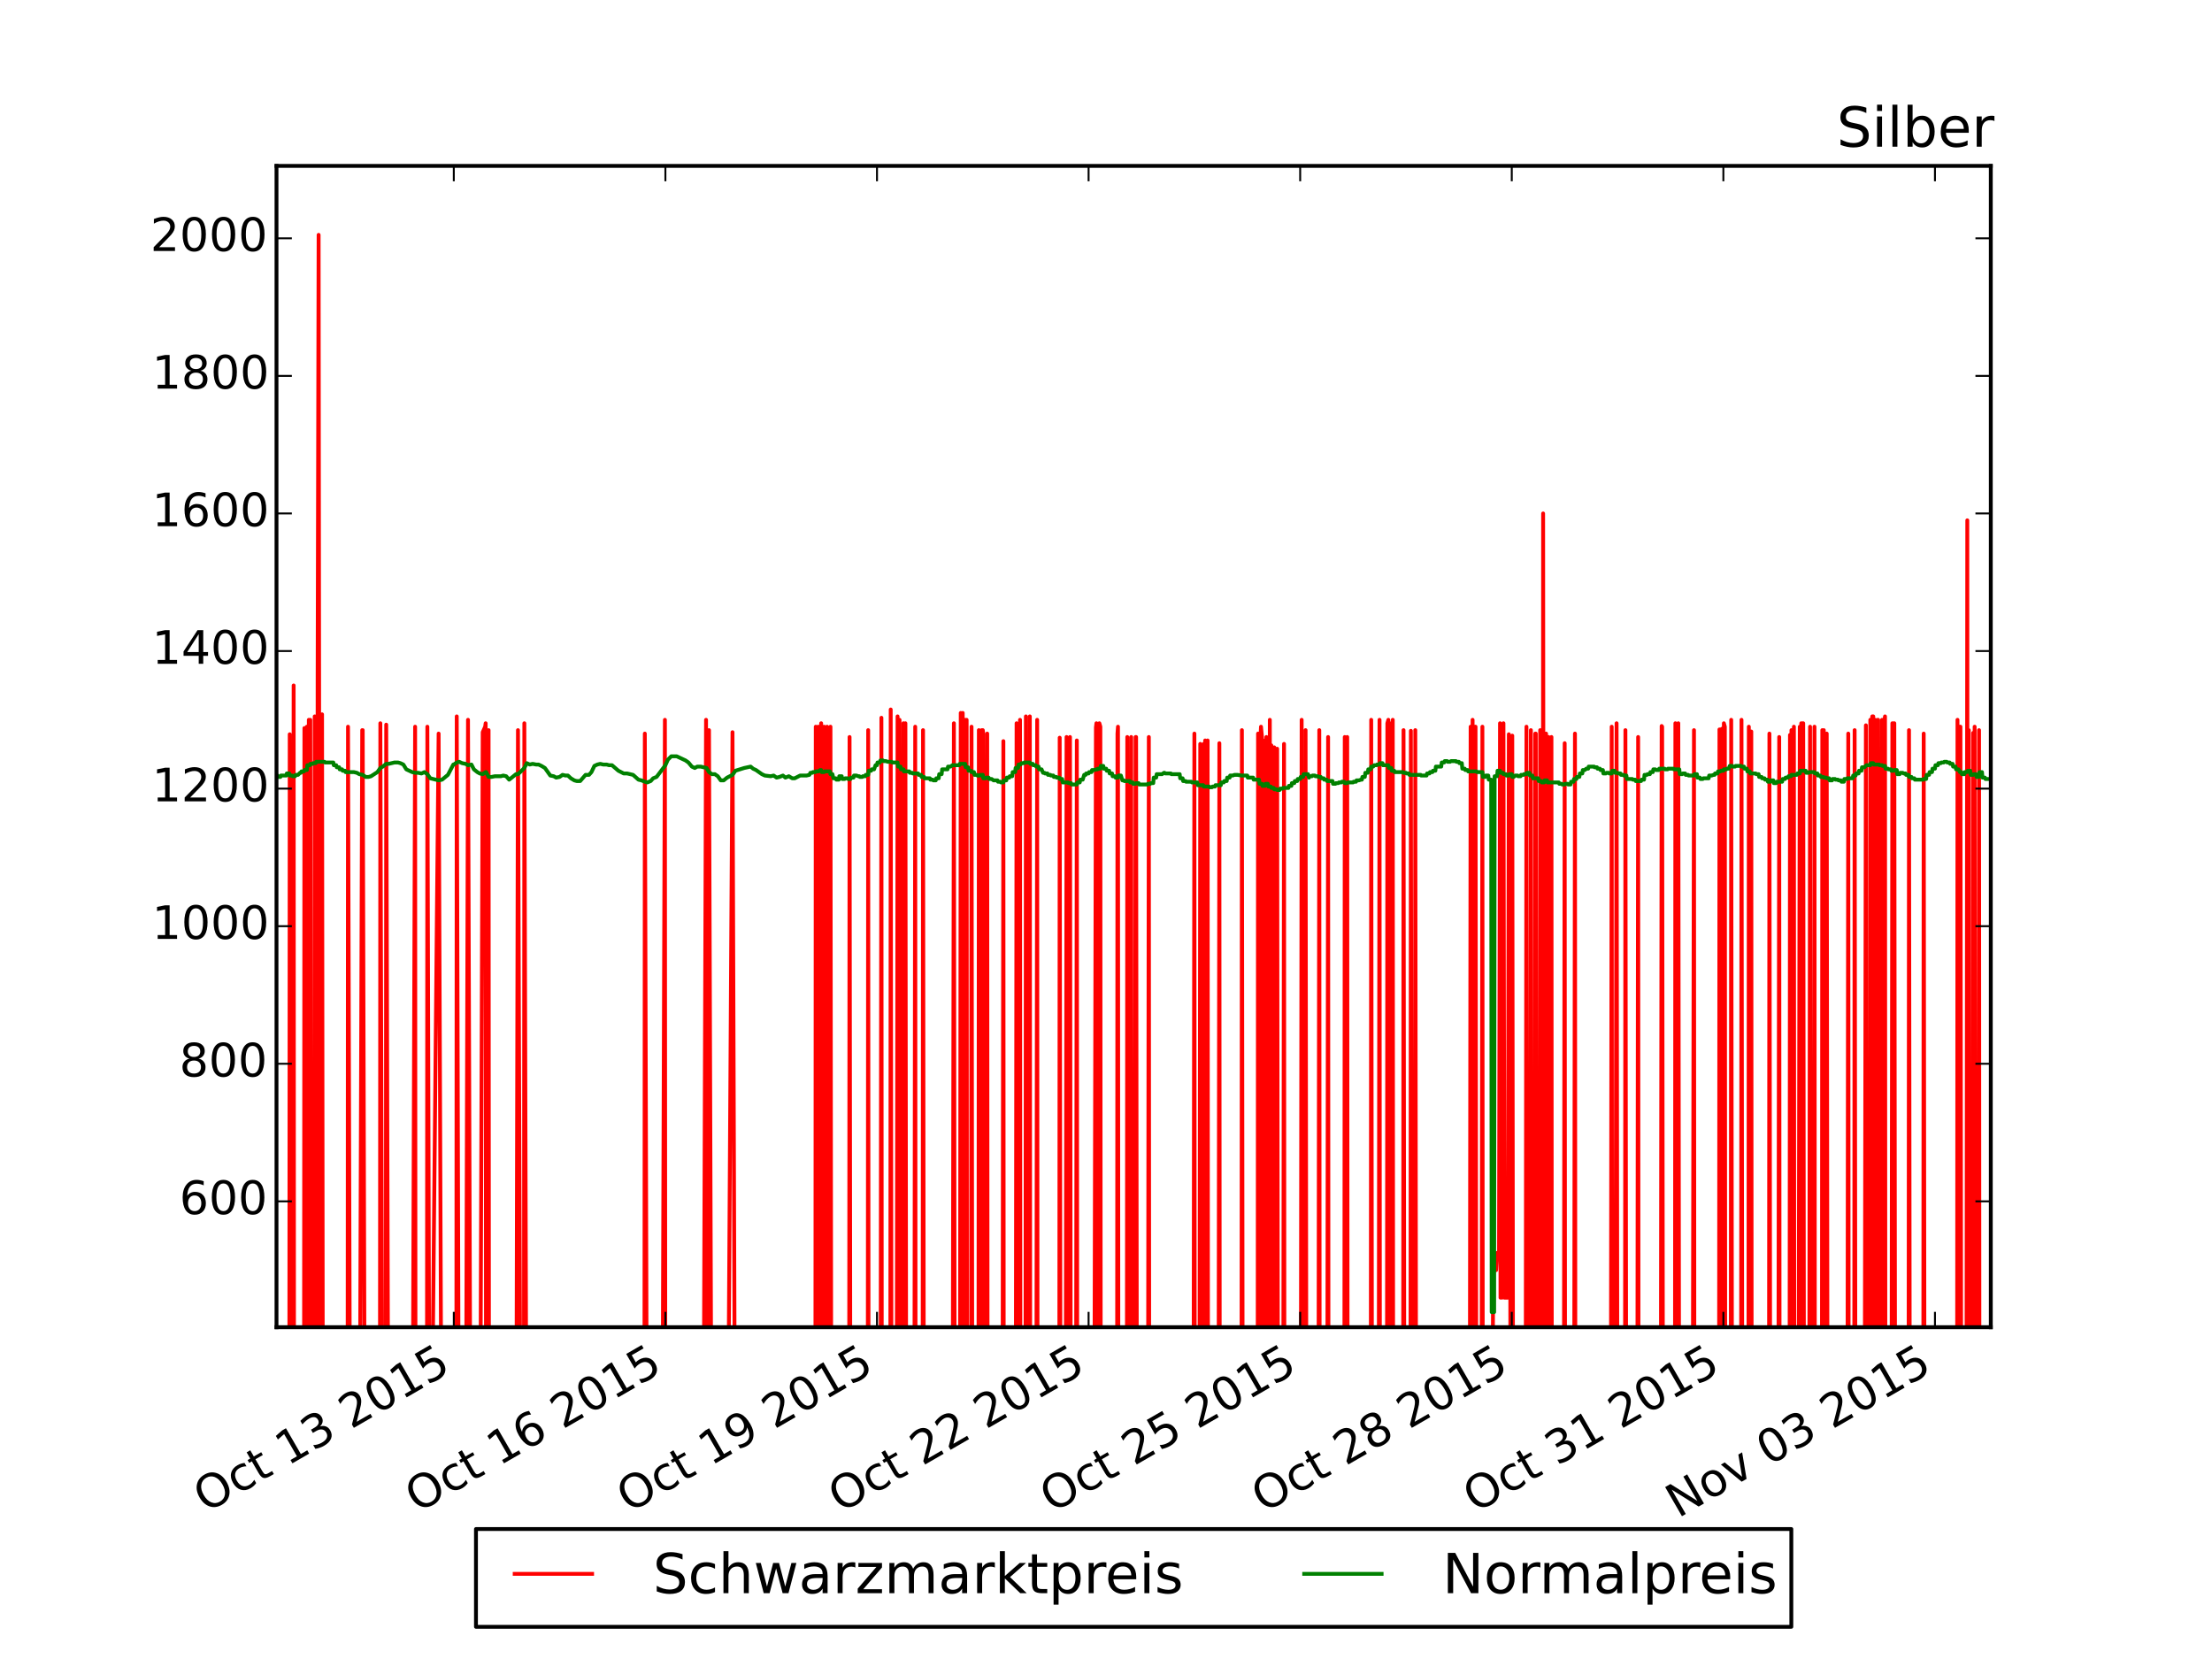 <?xml version="1.0" encoding="utf-8" standalone="no"?>
<!DOCTYPE svg PUBLIC "-//W3C//DTD SVG 1.1//EN"
  "http://www.w3.org/Graphics/SVG/1.1/DTD/svg11.dtd">
<!-- Created with matplotlib (http://matplotlib.org/) -->
<svg height="432pt" version="1.1" viewBox="0 0 576 432" width="576pt" xmlns="http://www.w3.org/2000/svg" xmlns:xlink="http://www.w3.org/1999/xlink">
 <defs>
  <style type="text/css">
*{stroke-linecap:butt;stroke-linejoin:round;}
  </style>
 </defs>
 <g id="figure_1">
  <g id="patch_1">
   <path d="
M0 432
L576 432
L576 0
L0 0
z
" style="fill:#ffffff;"/>
  </g>
  <g id="axes_1">
   <g id="patch_2">
    <path d="
M72 345.6
L518.4 345.6
L518.4 43.2
L72 43.2
z
" style="fill:#ffffff;"/>
   </g>
   <g id="line2d_1">
    <path clip-path="url(#pcb2bf987bf)" d="
M72 420.304
L75.316 420.304
L75.444 191.203
L75.699 420.304
L76.209 420.304
L76.464 178.485
L76.591 420.304
L79.143 420.304
L79.27 189.59
L79.525 420.304
L79.653 189.949
L79.908 189.232
L80.035 420.304
L80.29 420.304
L80.418 187.441
L80.673 420.304
L80.8 187.441
L81.055 420.304
L81.821 420.304
L81.948 186.545
L82.204 420.304
L82.586 420.304
L82.714 176.693
L82.969 61.157
L83.351 420.304
L83.479 187.441
L83.734 420.304
L83.862 186.008
L84.117 420.304
L90.494 420.304
L90.621 189.232
L91.259 420.304
L93.555 420.304
L94.32 190.128
L94.448 190.128
L95.085 420.304
L98.912 420.304
L99.039 188.337
L99.677 420.304
L100.442 420.304
L100.57 188.695
L101.207 420.304
L107.33 420.304
L108.095 189.232
L108.222 420.304
L111.156 420.304
L111.283 189.232
L111.921 420.304
L112.048 420.304
L114.217 191.023
L115.109 420.304
L118.808 420.304
L118.936 186.545
L119.573 420.304
L121.232 420.304
L121.869 187.441
L122.635 420.304
L124.93 420.304
L125.696 190.665
L126.333 189.232
L126.461 188.337
L126.461 188.337
L126.589 420.304
L127.226 190.128
L127.354 420.304
L127.354 420.304
L134.369 420.304
L134.879 190.128
L135.644 420.304
L136.409 420.304
L136.537 188.337
L137.174 420.304
L167.785 420.304
L167.912 191.023
L168.55 420.304
L172.376 420.304
L173.141 187.441
L173.269 420.304
L183.09 420.304
L183.855 187.441
L183.983 420.304
L184.62 190.128
L185.386 420.304
L189.339 420.304
L190.742 190.665
L191.508 420.304
L191.508 420.304
L212.297 420.304
L212.425 189.232
L212.68 420.304
L212.807 420.304
L213.062 189.232
L213.445 420.304
L213.573 420.304
L213.828 188.337
L213.828 188.337
L213.955 420.304
L214.338 420.304
L214.593 189.232
L214.72 420.304
L215.103 420.304
L215.358 189.232
L215.358 189.232
L215.486 420.304
L216.123 420.304
L216.123 420.304
L216.251 189.232
L216.506 420.304
L221.098 420.304
L221.225 191.919
L221.48 420.304
L225.944 420.304
L225.944 420.304
L226.072 190.128
L226.072 190.128
L226.199 420.304
L226.199 420.304
L229.26 420.304
L229.515 186.904
L229.643 420.304
L231.811 420.304
L231.939 184.754
L232.194 420.304
L233.469 420.304
L233.724 186.545
L233.852 420.304
L234.107 420.304
L234.235 187.441
L234.49 420.304
L234.49 420.304
L235 420.304
L235.255 188.337
L235.255 188.337
L235.383 420.304
L235.637 420.304
L235.765 188.337
L236.02 420.304
L236.02 420.304
L238.061 420.304
L238.316 189.232
L238.443 420.304
L240.229 420.304
L240.357 190.128
L240.612 420.304
L240.612 420.304
L248.009 420.304
L248.392 188.337
L248.647 420.304
L249.922 420.304
L250.177 185.65
L250.305 420.304
L250.56 186.545
L250.688 185.65
L250.943 420.304
L251.07 420.304
L251.325 187.441
L251.453 420.304
L251.708 187.441
L251.835 420.304
L252.856 420.304
L252.983 189.232
L253.238 420.304
L254.769 420.304
L254.896 190.128
L254.896 190.128
L255.152 420.304
L255.534 420.304
L255.662 190.128
L255.662 190.128
L255.917 190.128
L255.917 190.128
L256.044 191.023
L256.427 420.304
L256.81 420.304
L256.81 420.304
L257.065 191.023
L257.192 420.304
L261.019 420.304
L261.274 192.994
L261.401 420.304
L264.462 420.304
L264.717 188.337
L264.845 420.304
L265.483 420.304
L265.61 187.441
L265.738 420.304
L267.013 420.304
L267.141 186.545
L267.396 420.304
L267.906 420.304
L268.161 186.545
L268.288 420.304
L269.819 420.304
L270.074 187.441
L270.202 420.304
L275.813 420.304
L275.941 192.098
L276.196 420.304
L277.472 420.304
L277.727 191.919
L277.854 420.304
L278.492 420.304
L278.619 191.919
L278.875 420.304
L280.15 420.304
L280.405 192.815
L280.533 420.304
L284.869 420.304
L285.379 189.411
L285.507 188.337
L285.762 420.304
L286.144 420.304
L286.272 188.337
L286.527 189.232
L286.655 420.304
L290.864 420.304
L290.991 191.023
L291.119 189.232
L291.246 420.304
L293.414 420.304
L293.414 420.304
L293.542 191.919
L293.797 420.304
L293.797 420.304
L294.307 420.304
L294.562 191.919
L294.69 420.304
L295.455 420.304
L295.71 191.919
L295.838 191.919
L296.093 420.304
L298.899 420.304
L299.154 191.919
L299.281 420.304
L310.76 420.304
L311.015 191.023
L311.143 420.304
L312.291 420.304
L312.546 193.71
L312.673 420.304
L313.311 420.304
L313.439 193.71
L313.694 420.304
L313.821 192.815
L314.076 420.304
L314.204 420.304
L314.459 192.815
L314.587 420.304
L317.265 420.304
L317.52 193.531
L317.648 420.304
L323.259 420.304
L323.387 190.128
L323.642 420.304
L327.468 420.304
L327.596 191.023
L327.851 420.304
L327.979 420.304
L328.234 191.919
L328.361 189.232
L328.616 191.919
L328.744 420.304
L329.126 420.304
L329.381 192.815
L329.509 420.304
L329.764 191.919
L329.892 420.304
L330.147 192.815
L330.274 420.304
L330.529 420.304
L330.657 187.441
L330.912 420.304
L331.04 194.069
L331.295 420.304
L331.677 420.304
L331.805 194.606
L332.06 420.304
L332.443 420.304
L332.57 194.964
L332.825 420.304
L334.101 420.304
L334.356 193.71
L334.483 420.304
L338.692 420.304
L338.947 187.441
L339.075 420.304
L339.84 420.304
L339.968 190.128
L340.223 420.304
L343.284 420.304
L343.539 190.128
L343.666 420.304
L345.579 420.304
L345.835 191.919
L345.962 420.304
L350.043 420.304
L350.171 191.919
L350.426 420.304
L350.554 420.304
L350.809 191.919
L350.936 420.304
L356.931 420.304
L357.058 187.441
L357.313 420.304
L358.971 420.304
L359.227 187.441
L359.354 420.304
L361.14 420.304
L361.267 188.337
L361.522 187.441
L361.65 420.304
L361.905 188.337
L362.032 420.304
L362.415 420.304
L362.67 187.441
L362.798 420.304
L365.349 420.304
L365.476 190.128
L365.731 420.304
L367.262 420.304
L367.389 190.307
L367.644 420.304
L368.41 420.304
L368.537 190.128
L368.792 420.304
L382.694 420.304
L382.949 189.232
L383.077 420.304
L383.332 420.304
L383.46 187.441
L383.715 420.304
L384.097 189.232
L384.225 189.232
L384.48 420.304
L385.755 420.304
L386.011 189.232
L386.138 420.304
L388.434 420.304
L388.816 330.742
L389.199 330.742
L389.454 328.055
L389.582 330.742
L389.837 326.263
L390.347 326.263
L390.602 188.337
L390.73 337.907
L390.985 190.128
L391.112 337.907
L391.367 189.232
L391.495 188.337
L391.75 337.907
L392.643 337.907
L392.898 191.203
L393.025 337.907
L393.28 337.907
L393.408 420.304
L393.663 420.304
L393.791 191.561
L394.046 420.304
L397.234 420.304
L397.489 189.232
L397.617 420.304
L398.382 420.304
L398.637 190.128
L398.765 420.304
L399.53 420.304
L399.785 191.023
L399.913 191.023
L400.168 420.304
L400.933 420.304
L401.061 190.128
L401.316 420.304
L401.698 420.304
L401.826 133.703
L402.081 420.304
L402.464 420.304
L402.591 191.023
L402.846 420.304
L402.974 420.304
L403.229 191.919
L403.356 420.304
L403.739 420.304
L403.994 191.919
L404.122 420.304
L407.183 420.304
L407.438 193.531
L407.565 420.304
L409.861 420.304
L410.116 191.023
L410.244 420.304
L419.427 420.304
L419.682 189.232
L419.809 420.304
L420.575 420.304
L420.957 188.337
L421.212 420.304
L423.125 420.304
L423.253 190.128
L423.508 420.304
L426.314 420.304
L426.569 191.919
L426.697 420.304
L432.436 420.304
L432.691 189.053
L432.691 189.053
L432.819 189.232
L433.074 420.304
L436.135 420.304
L436.262 188.337
L436.517 420.304
L436.645 189.411
L436.9 189.411
L437.028 188.337
L437.283 420.304
L440.726 420.304
L441.109 190.128
L441.237 420.304
L447.614 420.304
L447.741 189.949
L447.996 420.304
L448.124 420.304
L448.379 189.77
L448.507 420.304
L448.762 420.304
L448.889 188.337
L449.144 189.232
L449.272 420.304
L450.675 420.304
L450.802 187.441
L451.057 420.304
L453.353 420.304
L453.481 187.441
L453.736 420.304
L455.266 420.304
L455.394 189.232
L455.649 420.304
L455.776 420.304
L456.032 190.486
L456.159 420.304
L460.623 420.304
L460.751 191.023
L461.006 420.304
L463.046 420.304
L463.301 191.919
L463.429 420.304
L465.98 420.304
L466.107 191.382
L466.363 420.304
L466.49 190.128
L466.745 420.304
L466.873 420.304
L467.128 189.232
L467.128 189.232
L467.256 420.304
L468.276 420.304
L468.658 189.232
L468.786 420.304
L469.041 188.337
L469.168 420.304
L469.424 188.337
L469.551 188.337
L469.806 420.304
L471.082 420.304
L471.337 189.232
L471.464 420.304
L472.229 420.304
L472.485 189.232
L472.612 420.304
L474.398 420.304
L474.525 190.128
L474.78 420.304
L474.908 190.128
L475.163 420.304
L475.546 420.304
L475.673 191.023
L475.928 420.304
L481.03 420.304
L481.285 191.023
L481.413 420.304
L482.816 420.304
L482.943 190.128
L483.198 420.304
L485.494 420.304
L485.877 188.874
L486.004 420.304
L486.769 420.304
L487.024 187.441
L487.152 420.304
L487.407 188.337
L487.535 186.545
L487.79 186.545
L487.917 420.304
L488.172 420.304
L488.3 187.441
L488.555 420.304
L488.683 420.304
L488.938 187.441
L489.065 187.441
L489.32 420.304
L489.83 420.304
L490.085 187.441
L490.213 420.304
L490.468 420.304
L490.596 188.516
L490.851 186.545
L490.978 420.304
L492.509 420.304
L492.764 188.337
L492.891 189.411
L493.147 188.337
L493.274 188.337
L493.529 420.304
L496.973 420.304
L497.1 190.128
L497.355 420.304
L500.799 420.304
L500.927 191.023
L501.182 420.304
L509.6 420.304
L509.727 187.441
L509.982 420.304
L510.365 189.232
L510.492 189.232
L510.747 420.304
L512.023 420.304
L512.278 135.495
L512.405 420.304
L512.661 190.128
L512.788 420.304
L513.553 420.304
L513.808 190.844
L513.936 420.304
L514.191 189.232
L514.319 420.304
L515.084 420.304
L515.339 190.128
L515.467 420.304
L518.4 420.304
L518.4 420.304" style="fill:none;stroke:#ff0000;stroke-linecap:square;"/>
   </g>
   <g id="line2d_2">
    <path clip-path="url(#pcb2bf987bf)" d="
M72 201.95
L72.255 201.95
L72.383 202.308
L73.02 202.308
L73.148 201.95
L74.551 201.95
L74.678 201.413
L75.316 201.413
L75.444 201.95
L76.081 201.95
L76.209 202.129
L76.847 202.129
L76.974 201.771
L77.612 201.771
L78.122 201.234
L78.377 201.234
L78.377 201.234
L78.505 200.875
L79.143 200.875
L79.27 200.517
L79.908 200.517
L80.035 199.263
L80.673 199.263
L80.8 198.905
L81.438 198.905
L81.566 198.726
L82.204 198.726
L82.331 198.368
L84.499 198.368
L84.627 198.547
L86.795 198.547
L86.922 199.263
L87.56 199.263
L87.688 199.801
L88.326 199.801
L88.453 200.338
L89.091 200.338
L89.091 200.338
L89.218 200.696
L89.856 200.696
L89.984 201.055
L92.152 201.055
L92.917 201.234
L93.555 201.592
L94.448 201.771
L95.213 202.308
L95.978 202.308
L96.616 202.129
L98.274 201.055
L99.039 199.98
L99.677 199.622
L100.57 198.905
L101.207 198.905
L102.738 198.547
L103.631 198.547
L104.268 198.726
L105.034 199.084
L105.799 200.338
L107.33 201.055
L108.222 201.234
L108.86 201.234
L109.753 201.413
L110.518 201.055
L111.283 201.592
L112.048 202.667
L114.217 203.204
L115.109 203.025
L116.64 201.771
L118.043 199.084
L118.171 199.084
L118.936 198.547
L119.573 198.368
L120.339 198.726
L121.232 198.905
L121.869 199.263
L122.762 199.084
L123.4 200.338
L124.293 201.055
L124.93 201.413
L125.696 201.592
L126.461 201.055
L126.461 201.055
L126.589 201.055
L127.226 202.308
L127.991 202.308
L128.884 202.129
L130.415 202.129
L131.052 201.95
L131.818 202.129
L132.583 203.025
L132.583 203.025
L134.369 201.592
L134.879 201.592
L135.644 200.875
L136.537 199.98
L137.174 198.726
L137.94 199.084
L138.705 198.905
L139.598 199.084
L140.235 199.084
L141.001 199.442
L141.893 199.98
L143.296 201.95
L144.189 202.129
L144.827 202.488
L145.72 202.308
L146.485 201.771
L147.25 201.95
L147.888 201.95
L148.653 202.667
L149.546 203.204
L150.184 203.383
L151.077 203.383
L152.48 201.771
L153.372 201.771
L154.01 201.055
L154.775 199.442
L155.541 199.084
L155.541 199.084
L156.306 198.905
L157.071 199.084
L157.964 199.084
L158.602 199.263
L159.367 199.263
L161.025 200.696
L162.428 201.413
L163.321 201.413
L164.851 201.771
L166.254 203.025
L167.019 203.204
L167.912 203.562
L168.55 203.741
L169.443 203.383
L170.08 202.667
L170.973 202.308
L173.269 199.263
L173.907 197.83
L174.8 196.935
L176.203 196.935
L178.498 198.009
L179.264 198.547
L180.156 199.622
L180.922 199.98
L181.559 199.622
L182.452 199.622
L183.983 199.98
L184.62 201.055
L185.386 201.592
L186.151 201.592
L186.916 202.129
L187.681 203.204
L188.447 203.204
L189.339 202.488
L190.742 201.771
L191.508 200.696
L191.508 200.696
L193.803 199.98
L195.461 199.622
L196.099 200.159
L196.864 200.517
L198.395 201.592
L198.395 201.592
L199.16 201.95
L200.691 202.129
L201.456 201.95
L202.221 202.488
L202.987 202.308
L203.879 201.95
L204.517 202.488
L205.41 202.129
L206.303 202.667
L206.94 202.667
L208.343 201.95
L210.001 201.95
L210.767 201.771
L211.022 201.234
L211.532 201.234
L211.659 201.055
L212.297 201.055
L212.425 200.875
L213.062 200.875
L213.573 200.517
L213.828 200.517
L213.828 200.517
L213.955 201.055
L214.593 201.055
L214.72 200.875
L216.123 200.875
L216.123 200.875
L216.251 201.592
L216.761 201.592
L216.761 201.592
L217.016 202.667
L217.654 202.667
L217.654 202.667
L217.781 203.025
L218.419 203.025
L218.419 203.025
L218.547 202.129
L219.184 202.129
L219.312 202.846
L219.95 202.846
L220.077 202.667
L220.715 202.667
L220.843 202.846
L220.843 202.846
L221.48 202.846
L221.608 202.488
L222.245 202.488
L222.373 201.95
L223.011 201.95
L223.011 201.95
L223.521 202.129
L223.776 202.129
L223.904 202.308
L224.541 202.308
L224.669 202.129
L225.307 202.129
L225.434 201.771
L226.072 201.771
L226.072 201.771
L226.199 200.696
L226.199 200.696
L226.837 200.696
L226.965 200.338
L227.602 200.338
L227.602 200.338
L227.985 199.263
L228.368 199.263
L228.495 198.547
L229.133 198.547
L229.26 198.009
L229.898 198.009
L230.026 198.189
L230.663 198.189
L230.663 198.189
L231.173 198.368
L232.194 198.368
L232.321 198.547
L233.724 198.547
L233.852 199.622
L234.49 199.622
L234.49 199.622
L234.617 200.338
L235.255 200.338
L235.255 200.338
L235.383 200.875
L236.785 200.875
L236.913 201.234
L237.551 201.234
L237.678 201.413
L239.081 201.413
L239.209 201.771
L239.846 201.771
L239.974 202.308
L240.612 202.308
L240.612 202.308
L240.739 202.667
L242.142 202.667
L242.27 203.025
L242.907 203.025
L243.035 203.204
L243.673 203.204
L243.8 202.667
L244.438 202.667
L244.565 201.592
L245.203 201.592
L245.203 201.592
L245.331 200.338
L246.734 200.338
L246.734 200.338
L246.861 199.622
L247.499 199.622
L248.009 199.263
L249.795 199.263
L249.795 199.263
L249.922 198.905
L251.325 198.905
L251.453 199.801
L252.091 199.801
L252.218 200.696
L252.856 200.696
L252.983 201.055
L253.621 201.055
L253.749 201.771
L254.386 201.771
L254.514 201.95
L255.152 201.95
L255.279 201.771
L255.279 201.771
L255.917 201.771
L255.917 201.771
L256.044 202.667
L256.682 202.667
L256.81 202.488
L256.81 202.488
L257.447 202.488
L257.575 202.846
L258.213 202.846
L258.213 202.846
L258.723 203.204
L259.743 203.204
L259.743 203.204
L259.871 203.562
L260.508 203.562
L260.636 203.741
L261.274 203.741
L261.401 203.204
L262.039 203.204
L262.166 202.488
L262.804 202.488
L262.932 202.129
L263.569 202.129
L263.569 202.129
L263.697 201.055
L264.335 201.055
L264.335 201.055
L264.462 199.98
L265.1 199.98
L265.1 199.98
L265.227 199.084
L265.738 199.084
L265.993 198.726
L266.63 198.726
L266.758 198.547
L268.161 198.547
L268.288 198.905
L268.926 198.905
L269.054 199.263
L269.691 199.263
L269.819 199.622
L270.457 199.622
L270.584 200.338
L271.222 200.338
L271.605 201.234
L271.987 201.234
L272.115 201.413
L272.752 201.413
L272.88 201.771
L273.518 201.771
L273.518 201.771
L273.645 201.95
L274.283 201.95
L274.411 202.308
L275.048 202.308
L275.048 202.308
L275.176 202.488
L275.813 202.488
L275.941 202.846
L276.579 202.846
L276.706 203.741
L278.109 203.741
L278.109 203.741
L278.237 203.921
L278.875 203.921
L279.002 204.279
L280.405 204.279
L280.405 204.279
L280.533 203.741
L281.17 203.741
L281.17 203.741
L281.298 203.025
L281.936 203.025
L282.318 201.771
L282.701 201.771
L282.828 201.413
L283.466 201.413
L283.594 201.055
L284.231 201.055
L284.359 200.517
L284.869 200.517
L285.507 200.338
L285.762 200.338
L285.889 200.159
L286.527 200.159
L286.655 199.442
L287.292 199.442
L287.42 200.159
L288.058 200.159
L288.185 200.696
L288.823 200.696
L288.95 201.413
L289.588 201.413
L289.716 202.129
L290.353 202.129
L290.481 202.488
L291.119 202.488
L291.246 201.95
L291.884 201.95
L292.267 203.204
L292.649 203.204
L292.649 203.204
L292.777 203.383
L294.18 203.383
L294.18 203.383
L294.307 203.741
L294.945 203.741
L294.945 203.741
L295.072 204.1
L295.71 204.1
L295.838 203.921
L296.475 203.921
L296.603 204.279
L298.771 204.279
L298.899 204.1
L299.536 204.1
L299.664 203.921
L300.302 203.921
L300.302 203.921
L300.429 202.488
L301.067 202.488
L301.195 201.592
L302.597 201.592
L302.597 201.592
L303.108 201.234
L303.235 201.234
L303.49 201.413
L304.893 201.413
L305.021 201.592
L307.189 201.592
L307.189 201.592
L307.317 202.667
L307.954 202.667
L308.082 203.383
L308.72 203.383
L308.72 203.383
L308.847 203.562
L310.25 203.562
L310.25 203.562
L310.378 203.741
L311.781 203.741
L311.908 204.458
L313.311 204.458
L313.439 204.816
L314.842 204.816
L314.969 204.995
L315.607 204.995
L315.734 204.816
L316.372 204.816
L316.5 204.458
L317.903 204.458
L318.03 203.741
L318.668 203.741
L318.668 203.741
L318.795 203.383
L319.433 203.383
L319.433 203.383
L319.561 202.488
L320.198 202.488
L320.326 201.95
L320.964 201.95
L320.964 201.95
L321.474 201.771
L322.239 201.771
L323.259 201.95
L324.79 201.95
L324.917 202.488
L326.32 202.488
L326.448 203.025
L327.851 203.025
L327.979 204.1
L328.616 204.1
L328.744 204.637
L329.381 204.637
L329.509 204.1
L330.147 204.1
L330.274 204.816
L330.912 204.816
L331.04 205.174
L331.677 205.174
L331.805 205.533
L332.443 205.533
L332.57 205.712
L333.208 205.712
L333.335 205.354
L333.973 205.354
L334.101 205.174
L335.504 205.174
L335.631 204.637
L336.269 204.637
L336.396 203.921
L337.034 203.921
L337.162 203.383
L337.799 203.383
L337.927 202.846
L338.565 202.846
L338.692 202.308
L339.33 202.308
L339.457 201.592
L340.605 201.592
L340.86 202.488
L340.988 202.129
L341.626 202.129
L341.753 201.95
L342.391 201.95
L342.518 202.129
L343.156 202.129
L343.284 202.308
L343.921 202.308
L343.921 202.308
L344.049 202.667
L344.687 202.667
L344.814 203.025
L345.452 203.025
L345.452 203.025
L345.579 203.383
L346.982 203.383
L346.982 203.383
L347.11 204.1
L347.748 204.1
L347.875 203.921
L348.513 203.921
L348.64 203.741
L349.278 203.741
L349.406 203.562
L350.043 203.562
L350.171 203.921
L350.809 203.921
L350.936 203.741
L352.339 203.741
L352.467 203.562
L353.104 203.562
L353.232 203.204
L353.87 203.204
L353.87 203.204
L354.38 203.025
L354.635 203.025
L354.763 202.308
L355.4 202.308
L355.4 202.308
L355.528 201.234
L356.165 201.234
L356.165 201.234
L356.293 200.338
L356.931 200.338
L357.058 199.622
L357.568 199.622
L357.824 199.263
L358.461 199.263
L358.461 199.263
L358.589 199.084
L359.227 199.084
L359.354 198.726
L359.992 198.726
L360.119 199.263
L361.522 199.263
L361.65 199.98
L362.288 199.98
L362.415 200.696
L363.053 200.696
L363.18 201.055
L365.349 201.055
L365.476 201.234
L366.114 201.234
L366.114 201.234
L366.242 201.413
L366.879 201.413
L367.007 201.771
L369.94 201.771
L370.068 201.95
L371.471 201.95
L371.598 201.413
L372.236 201.413
L372.363 201.055
L373.001 201.055
L373.129 200.696
L373.766 200.696
L373.766 200.696
L373.894 199.622
L375.297 199.622
L375.424 198.547
L376.062 198.547
L376.19 198.189
L376.827 198.189
L376.955 198.368
L377.593 198.368
L377.593 198.368
L377.848 198.189
L379.123 198.189
L379.251 198.368
L379.888 198.368
L380.016 198.726
L380.654 198.726
L380.781 200.159
L381.419 200.159
L381.547 200.517
L382.184 200.517
L382.312 200.875
L384.48 200.875
L384.608 201.055
L386.011 201.055
L386.138 202.308
L386.776 202.308
L386.903 201.95
L387.541 201.95
L387.669 203.025
L388.306 203.025
L388.306 203.025
L388.434 341.668
L389.072 341.668
L389.199 202.129
L389.837 202.129
L389.964 200.696
L390.602 200.696
L390.73 201.234
L391.367 201.234
L391.495 201.592
L392.133 201.592
L392.26 201.95
L392.898 201.95
L393.025 201.592
L393.663 201.592
L393.791 202.308
L394.173 202.308
L394.173 202.308
L394.556 201.95
L395.194 201.95
L395.321 202.129
L395.959 202.129
L396.086 201.771
L396.724 201.771
L396.852 201.592
L397.489 201.592
L397.617 201.234
L398.255 201.234
L398.382 201.95
L399.02 201.95
L399.147 202.667
L400.55 202.667
L400.678 203.383
L401.316 203.383
L401.443 203.741
L402.081 203.741
L402.208 203.204
L402.846 203.204
L402.974 203.741
L405.907 203.741
L406.035 204.1
L406.672 204.1
L406.8 204.279
L407.438 204.279
L407.565 204.1
L408.203 204.1
L408.331 204.279
L408.968 204.279
L409.096 203.562
L409.733 203.562
L409.861 202.846
L410.499 202.846
L410.626 202.308
L411.264 202.308
L411.392 201.413
L412.029 201.413
L412.157 200.517
L412.667 200.517
L413.05 200.159
L413.56 200.159
L413.687 199.622
L415.09 199.622
L415.218 199.801
L415.856 199.801
L415.983 200.159
L416.621 200.159
L416.748 200.517
L417.386 200.517
L417.514 201.413
L418.151 201.413
L418.279 201.234
L418.917 201.234
L419.044 201.413
L419.682 201.413
L419.809 200.696
L420.447 200.696
L420.575 201.234
L421.212 201.234
L421.34 201.413
L421.978 201.413
L422.105 201.771
L422.743 201.771
L422.87 201.95
L423.508 201.95
L423.636 202.846
L425.039 202.846
L425.166 203.025
L425.804 203.025
L425.931 203.383
L427.334 203.383
L427.462 203.025
L428.1 203.025
L428.227 201.771
L428.865 201.771
L428.992 201.592
L429.63 201.592
L429.758 201.055
L430.395 201.055
L430.524 200.338
L431.033 200.338
L431.288 200.517
L431.926 200.517
L432.053 200.159
L433.456 200.159
L433.584 200.338
L434.222 200.338
L434.349 200.159
L435.752 200.159
L435.88 200.338
L437.283 200.338
L437.41 201.592
L438.048 201.592
L438.176 201.413
L438.813 201.413
L438.941 201.771
L439.579 201.771
L439.706 201.95
L441.109 201.95
L441.237 201.592
L441.874 201.592
L441.874 201.592
L442.002 202.488
L442.64 202.488
L442.767 202.846
L443.405 202.846
L443.533 202.667
L444.935 202.667
L445.063 201.95
L445.701 201.95
L446.211 201.771
L446.466 201.771
L446.593 201.413
L447.231 201.413
L447.359 200.875
L447.996 200.875
L448.124 200.696
L448.762 200.696
L448.889 200.338
L449.527 200.338
L449.527 200.338
L449.654 200.159
L450.165 200.159
L450.42 199.442
L451.057 199.442
L451.185 199.622
L451.823 199.622
L451.95 199.442
L453.353 199.442
L453.481 199.622
L454.118 199.622
L454.246 200.159
L454.884 200.159
L454.884 200.159
L455.011 200.875
L455.649 200.875
L455.776 201.413
L457.179 201.413
L457.307 201.592
L457.945 201.592
L458.072 202.308
L458.71 202.308
L458.837 202.667
L459.475 202.667
L459.603 203.025
L460.24 203.025
L460.368 203.562
L461.006 203.562
L461.133 203.204
L461.771 203.204
L461.899 203.921
L462.536 203.921
L462.664 203.562
L464.067 203.562
L464.194 202.846
L464.832 202.846
L464.96 202.488
L465.597 202.488
L465.597 202.488
L465.725 202.129
L466.363 202.129
L466.49 201.771
L467.893 201.771
L468.021 201.413
L468.658 201.413
L468.786 200.696
L470.189 200.696
L470.316 201.234
L470.954 201.234
L471.082 201.055
L472.485 201.055
L472.612 201.413
L473.25 201.413
L473.377 201.95
L474.015 201.95
L474.143 202.308
L474.78 202.308
L474.908 202.488
L475.546 202.488
L475.673 202.667
L476.311 202.667
L476.438 203.204
L477.076 203.204
L477.204 202.846
L477.841 202.846
L477.969 203.025
L478.607 203.025
L478.734 203.204
L479.372 203.204
L479.499 203.562
L480.137 203.562
L480.265 202.846
L480.902 202.846
L481.03 202.667
L482.433 202.667
L482.56 201.95
L483.198 201.95
L483.326 201.413
L483.963 201.413
L484.091 200.696
L484.729 200.696
L484.856 199.801
L485.494 199.801
L486.004 199.263
L487.024 199.263
L487.152 198.726
L487.79 198.726
L487.917 199.084
L489.32 199.084
L489.448 199.263
L490.085 199.263
L490.213 199.442
L490.851 199.442
L490.978 200.159
L491.616 200.159
L491.744 200.338
L492.381 200.338
L492.509 200.696
L493.147 200.696
L493.274 200.517
L493.912 200.517
L494.04 201.592
L494.677 201.592
L494.805 201.234
L495.442 201.234
L495.697 201.413
L496.208 201.413
L496.335 201.771
L496.973 201.771
L497.1 202.308
L497.738 202.308
L497.866 202.667
L498.503 202.667
L498.631 203.025
L500.799 203.025
L500.927 202.846
L501.564 202.846
L501.692 201.771
L502.33 201.771
L502.457 201.055
L503.095 201.055
L503.222 200.159
L503.86 200.159
L503.988 199.263
L504.625 199.263
L504.753 198.726
L505.391 198.726
L505.518 198.547
L506.156 198.547
L506.283 198.368
L506.921 198.368
L507.049 198.547
L507.686 198.547
L507.814 198.905
L508.452 198.905
L508.579 199.622
L509.217 199.622
L509.344 200.338
L509.982 200.338
L510.365 201.055
L510.747 201.055
L510.875 201.592
L511.513 201.592
L511.64 201.055
L512.278 201.055
L512.405 200.696
L513.043 200.696
L513.171 201.771
L513.808 201.771
L513.936 201.592
L514.574 201.592
L514.701 202.308
L515.339 202.308
L515.467 201.055
L516.104 201.055
L516.232 202.488
L516.869 202.488
L516.997 202.846
L518.4 202.846
L518.4 202.846" style="fill:none;stroke:#008000;stroke-linecap:square;"/>
   </g>
   <g id="patch_3">
    <path d="
M72 43.2
L518.4 43.2" style="fill:none;stroke:#000000;stroke-linecap:square;stroke-linejoin:miter;"/>
   </g>
   <g id="patch_4">
    <path d="
M518.4 345.6
L518.4 43.2" style="fill:none;stroke:#000000;stroke-linecap:square;stroke-linejoin:miter;"/>
   </g>
   <g id="patch_5">
    <path d="
M72 345.6
L518.4 345.6" style="fill:none;stroke:#000000;stroke-linecap:square;stroke-linejoin:miter;"/>
   </g>
   <g id="patch_6">
    <path d="
M72 345.6
L72 43.2" style="fill:none;stroke:#000000;stroke-linecap:square;stroke-linejoin:miter;"/>
   </g>
   <g id="matplotlib.axis_1">
    <g id="xtick_1">
     <g id="line2d_3">
      <defs>
       <path d="
M0 0
L0 -4" id="m93b0483c22" style="stroke:#000000;stroke-width:0.5;"/>
      </defs>
      <g>
       <use style="stroke:#000000;stroke-width:0.5;" x="118.17" xlink:href="#m93b0483c22" y="345.6"/>
      </g>
     </g>
     <g id="line2d_4">
      <defs>
       <path d="
M0 0
L0 4" id="m741efc42ff" style="stroke:#000000;stroke-width:0.5;"/>
      </defs>
      <g>
       <use style="stroke:#000000;stroke-width:0.5;" x="118.17" xlink:href="#m741efc42ff" y="43.2"/>
      </g>
     </g>
     <g id="text_1">
      <!-- Oct 13 2015 -->
      <defs>
       <path d="
M19.188 8.297
L53.609 8.297
L53.609 0
L7.328 0
L7.328 8.297
Q12.938 14.109 22.625 23.891
Q32.328 33.688 34.812 36.531
Q39.547 41.844 41.422 45.531
Q43.312 49.219 43.312 52.781
Q43.312 58.594 39.234 62.25
Q35.156 65.922 28.609 65.922
Q23.969 65.922 18.812 64.312
Q13.672 62.703 7.812 59.422
L7.812 69.391
Q13.766 71.781 18.938 73
Q24.125 74.219 28.422 74.219
Q39.75 74.219 46.484 68.547
Q53.219 62.891 53.219 53.422
Q53.219 48.922 51.531 44.891
Q49.859 40.875 45.406 35.406
Q44.188 33.984 37.641 27.219
Q31.109 20.453 19.188 8.297" id="BitstreamVeraSans-Roman-32"/>
       <path d="
M39.406 66.219
Q28.656 66.219 22.328 58.203
Q16.016 50.203 16.016 36.375
Q16.016 22.609 22.328 14.594
Q28.656 6.594 39.406 6.594
Q50.141 6.594 56.422 14.594
Q62.703 22.609 62.703 36.375
Q62.703 50.203 56.422 58.203
Q50.141 66.219 39.406 66.219
M39.406 74.219
Q54.734 74.219 63.906 63.938
Q73.094 53.656 73.094 36.375
Q73.094 19.141 63.906 8.859
Q54.734 -1.422 39.406 -1.422
Q24.031 -1.422 14.812 8.828
Q5.609 19.094 5.609 36.375
Q5.609 53.656 14.812 63.938
Q24.031 74.219 39.406 74.219" id="BitstreamVeraSans-Roman-4f"/>
       <path d="
M31.781 66.406
Q24.172 66.406 20.328 58.906
Q16.5 51.422 16.5 36.375
Q16.5 21.391 20.328 13.891
Q24.172 6.391 31.781 6.391
Q39.453 6.391 43.281 13.891
Q47.125 21.391 47.125 36.375
Q47.125 51.422 43.281 58.906
Q39.453 66.406 31.781 66.406
M31.781 74.219
Q44.047 74.219 50.516 64.516
Q56.984 54.828 56.984 36.375
Q56.984 17.969 50.516 8.266
Q44.047 -1.422 31.781 -1.422
Q19.531 -1.422 13.062 8.266
Q6.594 17.969 6.594 36.375
Q6.594 54.828 13.062 64.516
Q19.531 74.219 31.781 74.219" id="BitstreamVeraSans-Roman-30"/>
       <path d="
M12.406 8.297
L28.516 8.297
L28.516 63.922
L10.984 60.406
L10.984 69.391
L28.422 72.906
L38.281 72.906
L38.281 8.297
L54.391 8.297
L54.391 0
L12.406 0
z
" id="BitstreamVeraSans-Roman-31"/>
       <path d="
M40.578 39.312
Q47.656 37.797 51.625 33
Q55.609 28.219 55.609 21.188
Q55.609 10.406 48.188 4.484
Q40.766 -1.422 27.094 -1.422
Q22.516 -1.422 17.656 -0.516
Q12.797 0.391 7.625 2.203
L7.625 11.719
Q11.719 9.328 16.594 8.109
Q21.484 6.891 26.812 6.891
Q36.078 6.891 40.938 10.547
Q45.797 14.203 45.797 21.188
Q45.797 27.641 41.281 31.266
Q36.766 34.906 28.719 34.906
L20.219 34.906
L20.219 43.016
L29.109 43.016
Q36.375 43.016 40.234 45.922
Q44.094 48.828 44.094 54.297
Q44.094 59.906 40.109 62.906
Q36.141 65.922 28.719 65.922
Q24.656 65.922 20.016 65.031
Q15.375 64.156 9.812 62.312
L9.812 71.094
Q15.438 72.656 20.344 73.438
Q25.25 74.219 29.594 74.219
Q40.828 74.219 47.359 69.109
Q53.906 64.016 53.906 55.328
Q53.906 49.266 50.438 45.094
Q46.969 40.922 40.578 39.312" id="BitstreamVeraSans-Roman-33"/>
       <path id="BitstreamVeraSans-Roman-20"/>
       <path d="
M10.797 72.906
L49.516 72.906
L49.516 64.594
L19.828 64.594
L19.828 46.734
Q21.969 47.469 24.109 47.828
Q26.266 48.188 28.422 48.188
Q40.625 48.188 47.75 41.5
Q54.891 34.812 54.891 23.391
Q54.891 11.625 47.562 5.094
Q40.234 -1.422 26.906 -1.422
Q22.312 -1.422 17.547 -0.641
Q12.797 0.141 7.719 1.703
L7.719 11.625
Q12.109 9.234 16.797 8.062
Q21.484 6.891 26.703 6.891
Q35.156 6.891 40.078 11.328
Q45.016 15.766 45.016 23.391
Q45.016 31 40.078 35.438
Q35.156 39.891 26.703 39.891
Q22.75 39.891 18.812 39.016
Q14.891 38.141 10.797 36.281
z
" id="BitstreamVeraSans-Roman-35"/>
       <path d="
M18.312 70.219
L18.312 54.688
L36.812 54.688
L36.812 47.703
L18.312 47.703
L18.312 18.016
Q18.312 11.328 20.141 9.422
Q21.969 7.516 27.594 7.516
L36.812 7.516
L36.812 0
L27.594 0
Q17.188 0 13.234 3.875
Q9.281 7.766 9.281 18.016
L9.281 47.703
L2.688 47.703
L2.688 54.688
L9.281 54.688
L9.281 70.219
z
" id="BitstreamVeraSans-Roman-74"/>
       <path d="
M48.781 52.594
L48.781 44.188
Q44.969 46.297 41.141 47.344
Q37.312 48.391 33.406 48.391
Q24.656 48.391 19.812 42.844
Q14.984 37.312 14.984 27.297
Q14.984 17.281 19.812 11.734
Q24.656 6.203 33.406 6.203
Q37.312 6.203 41.141 7.25
Q44.969 8.297 48.781 10.406
L48.781 2.094
Q45.016 0.344 40.984 -0.531
Q36.969 -1.422 32.422 -1.422
Q20.062 -1.422 12.781 6.344
Q5.516 14.109 5.516 27.297
Q5.516 40.672 12.859 48.328
Q20.219 56 33.016 56
Q37.156 56 41.109 55.141
Q45.062 54.297 48.781 52.594" id="BitstreamVeraSans-Roman-63"/>
      </defs>
      <g transform="translate(53.583 394.066)rotate(-30.0)scale(0.12 -0.12)">
       <use xlink:href="#BitstreamVeraSans-Roman-4f"/>
       <use x="78.711" xlink:href="#BitstreamVeraSans-Roman-63"/>
       <use x="133.691" xlink:href="#BitstreamVeraSans-Roman-74"/>
       <use x="172.9" xlink:href="#BitstreamVeraSans-Roman-20"/>
       <use x="204.688" xlink:href="#BitstreamVeraSans-Roman-31"/>
       <use x="268.311" xlink:href="#BitstreamVeraSans-Roman-33"/>
       <use x="331.934" xlink:href="#BitstreamVeraSans-Roman-20"/>
       <use x="363.721" xlink:href="#BitstreamVeraSans-Roman-32"/>
       <use x="427.344" xlink:href="#BitstreamVeraSans-Roman-30"/>
       <use x="490.967" xlink:href="#BitstreamVeraSans-Roman-31"/>
       <use x="554.59" xlink:href="#BitstreamVeraSans-Roman-35"/>
      </g>
     </g>
    </g>
    <g id="xtick_2">
     <g id="line2d_5">
      <g>
       <use style="stroke:#000000;stroke-width:0.5;" x="173.269" xlink:href="#m93b0483c22" y="345.6"/>
      </g>
     </g>
     <g id="line2d_6">
      <g>
       <use style="stroke:#000000;stroke-width:0.5;" x="173.269" xlink:href="#m741efc42ff" y="43.2"/>
      </g>
     </g>
     <g id="text_2">
      <!-- Oct 16 2015 -->
      <defs>
       <path d="
M33.016 40.375
Q26.375 40.375 22.484 35.828
Q18.609 31.297 18.609 23.391
Q18.609 15.531 22.484 10.953
Q26.375 6.391 33.016 6.391
Q39.656 6.391 43.531 10.953
Q47.406 15.531 47.406 23.391
Q47.406 31.297 43.531 35.828
Q39.656 40.375 33.016 40.375
M52.594 71.297
L52.594 62.312
Q48.875 64.062 45.094 64.984
Q41.312 65.922 37.594 65.922
Q27.828 65.922 22.672 59.328
Q17.531 52.734 16.797 39.406
Q19.672 43.656 24.016 45.922
Q28.375 48.188 33.594 48.188
Q44.578 48.188 50.953 41.516
Q57.328 34.859 57.328 23.391
Q57.328 12.156 50.688 5.359
Q44.047 -1.422 33.016 -1.422
Q20.359 -1.422 13.672 8.266
Q6.984 17.969 6.984 36.375
Q6.984 53.656 15.188 63.938
Q23.391 74.219 37.203 74.219
Q40.922 74.219 44.703 73.484
Q48.484 72.75 52.594 71.297" id="BitstreamVeraSans-Roman-36"/>
      </defs>
      <g transform="translate(108.682 394.066)rotate(-30.0)scale(0.12 -0.12)">
       <use xlink:href="#BitstreamVeraSans-Roman-4f"/>
       <use x="78.711" xlink:href="#BitstreamVeraSans-Roman-63"/>
       <use x="133.691" xlink:href="#BitstreamVeraSans-Roman-74"/>
       <use x="172.9" xlink:href="#BitstreamVeraSans-Roman-20"/>
       <use x="204.688" xlink:href="#BitstreamVeraSans-Roman-31"/>
       <use x="268.311" xlink:href="#BitstreamVeraSans-Roman-36"/>
       <use x="331.934" xlink:href="#BitstreamVeraSans-Roman-20"/>
       <use x="363.721" xlink:href="#BitstreamVeraSans-Roman-32"/>
       <use x="427.344" xlink:href="#BitstreamVeraSans-Roman-30"/>
       <use x="490.967" xlink:href="#BitstreamVeraSans-Roman-31"/>
       <use x="554.59" xlink:href="#BitstreamVeraSans-Roman-35"/>
      </g>
     </g>
    </g>
    <g id="xtick_3">
     <g id="line2d_7">
      <g>
       <use style="stroke:#000000;stroke-width:0.5;" x="228.367" xlink:href="#m93b0483c22" y="345.6"/>
      </g>
     </g>
     <g id="line2d_8">
      <g>
       <use style="stroke:#000000;stroke-width:0.5;" x="228.367" xlink:href="#m741efc42ff" y="43.2"/>
      </g>
     </g>
     <g id="text_3">
      <!-- Oct 19 2015 -->
      <defs>
       <path d="
M10.984 1.516
L10.984 10.5
Q14.703 8.734 18.5 7.812
Q22.312 6.891 25.984 6.891
Q35.75 6.891 40.891 13.453
Q46.047 20.016 46.781 33.406
Q43.953 29.203 39.594 26.953
Q35.25 24.703 29.984 24.703
Q19.047 24.703 12.672 31.312
Q6.297 37.938 6.297 49.422
Q6.297 60.641 12.938 67.422
Q19.578 74.219 30.609 74.219
Q43.266 74.219 49.922 64.516
Q56.594 54.828 56.594 36.375
Q56.594 19.141 48.406 8.859
Q40.234 -1.422 26.422 -1.422
Q22.703 -1.422 18.891 -0.688
Q15.094 0.047 10.984 1.516
M30.609 32.422
Q37.25 32.422 41.125 36.953
Q45.016 41.5 45.016 49.422
Q45.016 57.281 41.125 61.844
Q37.25 66.406 30.609 66.406
Q23.969 66.406 20.094 61.844
Q16.219 57.281 16.219 49.422
Q16.219 41.5 20.094 36.953
Q23.969 32.422 30.609 32.422" id="BitstreamVeraSans-Roman-39"/>
      </defs>
      <g transform="translate(163.78 394.066)rotate(-30.0)scale(0.12 -0.12)">
       <use xlink:href="#BitstreamVeraSans-Roman-4f"/>
       <use x="78.711" xlink:href="#BitstreamVeraSans-Roman-63"/>
       <use x="133.691" xlink:href="#BitstreamVeraSans-Roman-74"/>
       <use x="172.9" xlink:href="#BitstreamVeraSans-Roman-20"/>
       <use x="204.688" xlink:href="#BitstreamVeraSans-Roman-31"/>
       <use x="268.311" xlink:href="#BitstreamVeraSans-Roman-39"/>
       <use x="331.934" xlink:href="#BitstreamVeraSans-Roman-20"/>
       <use x="363.721" xlink:href="#BitstreamVeraSans-Roman-32"/>
       <use x="427.344" xlink:href="#BitstreamVeraSans-Roman-30"/>
       <use x="490.967" xlink:href="#BitstreamVeraSans-Roman-31"/>
       <use x="554.59" xlink:href="#BitstreamVeraSans-Roman-35"/>
      </g>
     </g>
    </g>
    <g id="xtick_4">
     <g id="line2d_9">
      <g>
       <use style="stroke:#000000;stroke-width:0.5;" x="283.466" xlink:href="#m93b0483c22" y="345.6"/>
      </g>
     </g>
     <g id="line2d_10">
      <g>
       <use style="stroke:#000000;stroke-width:0.5;" x="283.466" xlink:href="#m741efc42ff" y="43.2"/>
      </g>
     </g>
     <g id="text_4">
      <!-- Oct 22 2015 -->
      <g transform="translate(218.879 394.066)rotate(-30.0)scale(0.12 -0.12)">
       <use xlink:href="#BitstreamVeraSans-Roman-4f"/>
       <use x="78.711" xlink:href="#BitstreamVeraSans-Roman-63"/>
       <use x="133.691" xlink:href="#BitstreamVeraSans-Roman-74"/>
       <use x="172.9" xlink:href="#BitstreamVeraSans-Roman-20"/>
       <use x="204.688" xlink:href="#BitstreamVeraSans-Roman-32"/>
       <use x="268.311" xlink:href="#BitstreamVeraSans-Roman-32"/>
       <use x="331.934" xlink:href="#BitstreamVeraSans-Roman-20"/>
       <use x="363.721" xlink:href="#BitstreamVeraSans-Roman-32"/>
       <use x="427.344" xlink:href="#BitstreamVeraSans-Roman-30"/>
       <use x="490.967" xlink:href="#BitstreamVeraSans-Roman-31"/>
       <use x="554.59" xlink:href="#BitstreamVeraSans-Roman-35"/>
      </g>
     </g>
    </g>
    <g id="xtick_5">
     <g id="line2d_11">
      <g>
       <use style="stroke:#000000;stroke-width:0.5;" x="338.564" xlink:href="#m93b0483c22" y="345.6"/>
      </g>
     </g>
     <g id="line2d_12">
      <g>
       <use style="stroke:#000000;stroke-width:0.5;" x="338.564" xlink:href="#m741efc42ff" y="43.2"/>
      </g>
     </g>
     <g id="text_5">
      <!-- Oct 25 2015 -->
      <g transform="translate(273.977 394.066)rotate(-30.0)scale(0.12 -0.12)">
       <use xlink:href="#BitstreamVeraSans-Roman-4f"/>
       <use x="78.711" xlink:href="#BitstreamVeraSans-Roman-63"/>
       <use x="133.691" xlink:href="#BitstreamVeraSans-Roman-74"/>
       <use x="172.9" xlink:href="#BitstreamVeraSans-Roman-20"/>
       <use x="204.688" xlink:href="#BitstreamVeraSans-Roman-32"/>
       <use x="268.311" xlink:href="#BitstreamVeraSans-Roman-35"/>
       <use x="331.934" xlink:href="#BitstreamVeraSans-Roman-20"/>
       <use x="363.721" xlink:href="#BitstreamVeraSans-Roman-32"/>
       <use x="427.344" xlink:href="#BitstreamVeraSans-Roman-30"/>
       <use x="490.967" xlink:href="#BitstreamVeraSans-Roman-31"/>
       <use x="554.59" xlink:href="#BitstreamVeraSans-Roman-35"/>
      </g>
     </g>
    </g>
    <g id="xtick_6">
     <g id="line2d_13">
      <g>
       <use style="stroke:#000000;stroke-width:0.5;" x="393.663" xlink:href="#m93b0483c22" y="345.6"/>
      </g>
     </g>
     <g id="line2d_14">
      <g>
       <use style="stroke:#000000;stroke-width:0.5;" x="393.663" xlink:href="#m741efc42ff" y="43.2"/>
      </g>
     </g>
     <g id="text_6">
      <!-- Oct 28 2015 -->
      <defs>
       <path d="
M31.781 34.625
Q24.75 34.625 20.719 30.859
Q16.703 27.094 16.703 20.516
Q16.703 13.922 20.719 10.156
Q24.75 6.391 31.781 6.391
Q38.812 6.391 42.859 10.172
Q46.922 13.969 46.922 20.516
Q46.922 27.094 42.891 30.859
Q38.875 34.625 31.781 34.625
M21.922 38.812
Q15.578 40.375 12.031 44.719
Q8.5 49.078 8.5 55.328
Q8.5 64.062 14.719 69.141
Q20.953 74.219 31.781 74.219
Q42.672 74.219 48.875 69.141
Q55.078 64.062 55.078 55.328
Q55.078 49.078 51.531 44.719
Q48 40.375 41.703 38.812
Q48.828 37.156 52.797 32.312
Q56.781 27.484 56.781 20.516
Q56.781 9.906 50.312 4.234
Q43.844 -1.422 31.781 -1.422
Q19.734 -1.422 13.25 4.234
Q6.781 9.906 6.781 20.516
Q6.781 27.484 10.781 32.312
Q14.797 37.156 21.922 38.812
M18.312 54.391
Q18.312 48.734 21.844 45.562
Q25.391 42.391 31.781 42.391
Q38.141 42.391 41.719 45.562
Q45.312 48.734 45.312 54.391
Q45.312 60.062 41.719 63.234
Q38.141 66.406 31.781 66.406
Q25.391 66.406 21.844 63.234
Q18.312 60.062 18.312 54.391" id="BitstreamVeraSans-Roman-38"/>
      </defs>
      <g transform="translate(329.076 394.066)rotate(-30.0)scale(0.12 -0.12)">
       <use xlink:href="#BitstreamVeraSans-Roman-4f"/>
       <use x="78.711" xlink:href="#BitstreamVeraSans-Roman-63"/>
       <use x="133.691" xlink:href="#BitstreamVeraSans-Roman-74"/>
       <use x="172.9" xlink:href="#BitstreamVeraSans-Roman-20"/>
       <use x="204.688" xlink:href="#BitstreamVeraSans-Roman-32"/>
       <use x="268.311" xlink:href="#BitstreamVeraSans-Roman-38"/>
       <use x="331.934" xlink:href="#BitstreamVeraSans-Roman-20"/>
       <use x="363.721" xlink:href="#BitstreamVeraSans-Roman-32"/>
       <use x="427.344" xlink:href="#BitstreamVeraSans-Roman-30"/>
       <use x="490.967" xlink:href="#BitstreamVeraSans-Roman-31"/>
       <use x="554.59" xlink:href="#BitstreamVeraSans-Roman-35"/>
      </g>
     </g>
    </g>
    <g id="xtick_7">
     <g id="line2d_15">
      <g>
       <use style="stroke:#000000;stroke-width:0.5;" x="448.761" xlink:href="#m93b0483c22" y="345.6"/>
      </g>
     </g>
     <g id="line2d_16">
      <g>
       <use style="stroke:#000000;stroke-width:0.5;" x="448.761" xlink:href="#m741efc42ff" y="43.2"/>
      </g>
     </g>
     <g id="text_7">
      <!-- Oct 31 2015 -->
      <g transform="translate(384.174 394.066)rotate(-30.0)scale(0.12 -0.12)">
       <use xlink:href="#BitstreamVeraSans-Roman-4f"/>
       <use x="78.711" xlink:href="#BitstreamVeraSans-Roman-63"/>
       <use x="133.691" xlink:href="#BitstreamVeraSans-Roman-74"/>
       <use x="172.9" xlink:href="#BitstreamVeraSans-Roman-20"/>
       <use x="204.688" xlink:href="#BitstreamVeraSans-Roman-33"/>
       <use x="268.311" xlink:href="#BitstreamVeraSans-Roman-31"/>
       <use x="331.934" xlink:href="#BitstreamVeraSans-Roman-20"/>
       <use x="363.721" xlink:href="#BitstreamVeraSans-Roman-32"/>
       <use x="427.344" xlink:href="#BitstreamVeraSans-Roman-30"/>
       <use x="490.967" xlink:href="#BitstreamVeraSans-Roman-31"/>
       <use x="554.59" xlink:href="#BitstreamVeraSans-Roman-35"/>
      </g>
     </g>
    </g>
    <g id="xtick_8">
     <g id="line2d_17">
      <g>
       <use style="stroke:#000000;stroke-width:0.5;" x="503.86" xlink:href="#m93b0483c22" y="345.6"/>
      </g>
     </g>
     <g id="line2d_18">
      <g>
       <use style="stroke:#000000;stroke-width:0.5;" x="503.86" xlink:href="#m741efc42ff" y="43.2"/>
      </g>
     </g>
     <g id="text_8">
      <!-- Nov 03 2015 -->
      <defs>
       <path d="
M2.984 54.688
L12.5 54.688
L29.594 8.797
L46.688 54.688
L56.203 54.688
L35.688 0
L23.484 0
z
" id="BitstreamVeraSans-Roman-76"/>
       <path d="
M9.812 72.906
L23.094 72.906
L55.422 11.922
L55.422 72.906
L64.984 72.906
L64.984 0
L51.703 0
L19.391 60.984
L19.391 0
L9.812 0
z
" id="BitstreamVeraSans-Roman-4e"/>
       <path d="
M30.609 48.391
Q23.391 48.391 19.188 42.75
Q14.984 37.109 14.984 27.297
Q14.984 17.484 19.156 11.844
Q23.344 6.203 30.609 6.203
Q37.797 6.203 41.984 11.859
Q46.188 17.531 46.188 27.297
Q46.188 37.016 41.984 42.703
Q37.797 48.391 30.609 48.391
M30.609 56
Q42.328 56 49.016 48.375
Q55.719 40.766 55.719 27.297
Q55.719 13.875 49.016 6.219
Q42.328 -1.422 30.609 -1.422
Q18.844 -1.422 12.172 6.219
Q5.516 13.875 5.516 27.297
Q5.516 40.766 12.172 48.375
Q18.844 56 30.609 56" id="BitstreamVeraSans-Roman-6f"/>
      </defs>
      <g transform="translate(436.957 395.402)rotate(-30.0)scale(0.12 -0.12)">
       <use xlink:href="#BitstreamVeraSans-Roman-4e"/>
       <use x="74.805" xlink:href="#BitstreamVeraSans-Roman-6f"/>
       <use x="135.986" xlink:href="#BitstreamVeraSans-Roman-76"/>
       <use x="195.166" xlink:href="#BitstreamVeraSans-Roman-20"/>
       <use x="226.953" xlink:href="#BitstreamVeraSans-Roman-30"/>
       <use x="290.576" xlink:href="#BitstreamVeraSans-Roman-33"/>
       <use x="354.199" xlink:href="#BitstreamVeraSans-Roman-20"/>
       <use x="385.986" xlink:href="#BitstreamVeraSans-Roman-32"/>
       <use x="449.609" xlink:href="#BitstreamVeraSans-Roman-30"/>
       <use x="513.232" xlink:href="#BitstreamVeraSans-Roman-31"/>
       <use x="576.855" xlink:href="#BitstreamVeraSans-Roman-35"/>
      </g>
     </g>
    </g>
   </g>
   <g id="matplotlib.axis_2">
    <g id="ytick_1">
     <g id="line2d_19">
      <defs>
       <path d="
M0 0
L4 0" id="m728421d6d4" style="stroke:#000000;stroke-width:0.5;"/>
      </defs>
      <g>
       <use style="stroke:#000000;stroke-width:0.5;" x="72.0" xlink:href="#m728421d6d4" y="312.829"/>
      </g>
     </g>
     <g id="line2d_20">
      <defs>
       <path d="
M0 0
L-4 0" id="mcb0005524f" style="stroke:#000000;stroke-width:0.5;"/>
      </defs>
      <g>
       <use style="stroke:#000000;stroke-width:0.5;" x="518.4" xlink:href="#mcb0005524f" y="312.829"/>
      </g>
     </g>
     <g id="text_9">
      <!-- 600 -->
      <g transform="translate(46.73 316.14)scale(0.12 -0.12)">
       <use xlink:href="#BitstreamVeraSans-Roman-36"/>
       <use x="63.623" xlink:href="#BitstreamVeraSans-Roman-30"/>
       <use x="127.246" xlink:href="#BitstreamVeraSans-Roman-30"/>
      </g>
     </g>
    </g>
    <g id="ytick_2">
     <g id="line2d_21">
      <g>
       <use style="stroke:#000000;stroke-width:0.5;" x="72.0" xlink:href="#m728421d6d4" y="277.004"/>
      </g>
     </g>
     <g id="line2d_22">
      <g>
       <use style="stroke:#000000;stroke-width:0.5;" x="518.4" xlink:href="#mcb0005524f" y="277.004"/>
      </g>
     </g>
     <g id="text_10">
      <!-- 800 -->
      <g transform="translate(46.706 280.315)scale(0.12 -0.12)">
       <use xlink:href="#BitstreamVeraSans-Roman-38"/>
       <use x="63.623" xlink:href="#BitstreamVeraSans-Roman-30"/>
       <use x="127.246" xlink:href="#BitstreamVeraSans-Roman-30"/>
      </g>
     </g>
    </g>
    <g id="ytick_3">
     <g id="line2d_23">
      <g>
       <use style="stroke:#000000;stroke-width:0.5;" x="72.0" xlink:href="#m728421d6d4" y="241.179"/>
      </g>
     </g>
     <g id="line2d_24">
      <g>
       <use style="stroke:#000000;stroke-width:0.5;" x="518.4" xlink:href="#mcb0005524f" y="241.179"/>
      </g>
     </g>
     <g id="text_11">
      <!-- 1000 -->
      <g transform="translate(39.575 244.49)scale(0.12 -0.12)">
       <use xlink:href="#BitstreamVeraSans-Roman-31"/>
       <use x="63.623" xlink:href="#BitstreamVeraSans-Roman-30"/>
       <use x="127.246" xlink:href="#BitstreamVeraSans-Roman-30"/>
       <use x="190.869" xlink:href="#BitstreamVeraSans-Roman-30"/>
      </g>
     </g>
    </g>
    <g id="ytick_4">
     <g id="line2d_25">
      <g>
       <use style="stroke:#000000;stroke-width:0.5;" x="72.0" xlink:href="#m728421d6d4" y="205.354"/>
      </g>
     </g>
     <g id="line2d_26">
      <g>
       <use style="stroke:#000000;stroke-width:0.5;" x="518.4" xlink:href="#mcb0005524f" y="205.354"/>
      </g>
     </g>
     <g id="text_12">
      <!-- 1200 -->
      <g transform="translate(39.575 208.665)scale(0.12 -0.12)">
       <use xlink:href="#BitstreamVeraSans-Roman-31"/>
       <use x="63.623" xlink:href="#BitstreamVeraSans-Roman-32"/>
       <use x="127.246" xlink:href="#BitstreamVeraSans-Roman-30"/>
       <use x="190.869" xlink:href="#BitstreamVeraSans-Roman-30"/>
      </g>
     </g>
    </g>
    <g id="ytick_5">
     <g id="line2d_27">
      <g>
       <use style="stroke:#000000;stroke-width:0.5;" x="72.0" xlink:href="#m728421d6d4" y="169.528"/>
      </g>
     </g>
     <g id="line2d_28">
      <g>
       <use style="stroke:#000000;stroke-width:0.5;" x="518.4" xlink:href="#mcb0005524f" y="169.528"/>
      </g>
     </g>
     <g id="text_13">
      <!-- 1400 -->
      <defs>
       <path d="
M37.797 64.312
L12.891 25.391
L37.797 25.391
z

M35.203 72.906
L47.609 72.906
L47.609 25.391
L58.016 25.391
L58.016 17.188
L47.609 17.188
L47.609 0
L37.797 0
L37.797 17.188
L4.891 17.188
L4.891 26.703
z
" id="BitstreamVeraSans-Roman-34"/>
      </defs>
      <g transform="translate(39.575 172.84)scale(0.12 -0.12)">
       <use xlink:href="#BitstreamVeraSans-Roman-31"/>
       <use x="63.623" xlink:href="#BitstreamVeraSans-Roman-34"/>
       <use x="127.246" xlink:href="#BitstreamVeraSans-Roman-30"/>
       <use x="190.869" xlink:href="#BitstreamVeraSans-Roman-30"/>
      </g>
     </g>
    </g>
    <g id="ytick_6">
     <g id="line2d_29">
      <g>
       <use style="stroke:#000000;stroke-width:0.5;" x="72.0" xlink:href="#m728421d6d4" y="133.703"/>
      </g>
     </g>
     <g id="line2d_30">
      <g>
       <use style="stroke:#000000;stroke-width:0.5;" x="518.4" xlink:href="#mcb0005524f" y="133.703"/>
      </g>
     </g>
     <g id="text_14">
      <!-- 1600 -->
      <g transform="translate(39.575 137.015)scale(0.12 -0.12)">
       <use xlink:href="#BitstreamVeraSans-Roman-31"/>
       <use x="63.623" xlink:href="#BitstreamVeraSans-Roman-36"/>
       <use x="127.246" xlink:href="#BitstreamVeraSans-Roman-30"/>
       <use x="190.869" xlink:href="#BitstreamVeraSans-Roman-30"/>
      </g>
     </g>
    </g>
    <g id="ytick_7">
     <g id="line2d_31">
      <g>
       <use style="stroke:#000000;stroke-width:0.5;" x="72.0" xlink:href="#m728421d6d4" y="97.878"/>
      </g>
     </g>
     <g id="line2d_32">
      <g>
       <use style="stroke:#000000;stroke-width:0.5;" x="518.4" xlink:href="#mcb0005524f" y="97.878"/>
      </g>
     </g>
     <g id="text_15">
      <!-- 1800 -->
      <g transform="translate(39.575 101.189)scale(0.12 -0.12)">
       <use xlink:href="#BitstreamVeraSans-Roman-31"/>
       <use x="63.623" xlink:href="#BitstreamVeraSans-Roman-38"/>
       <use x="127.246" xlink:href="#BitstreamVeraSans-Roman-30"/>
       <use x="190.869" xlink:href="#BitstreamVeraSans-Roman-30"/>
      </g>
     </g>
    </g>
    <g id="ytick_8">
     <g id="line2d_33">
      <g>
       <use style="stroke:#000000;stroke-width:0.5;" x="72.0" xlink:href="#m728421d6d4" y="62.053"/>
      </g>
     </g>
     <g id="line2d_34">
      <g>
       <use style="stroke:#000000;stroke-width:0.5;" x="518.4" xlink:href="#mcb0005524f" y="62.053"/>
      </g>
     </g>
     <g id="text_16">
      <!-- 2000 -->
      <g transform="translate(39.136 65.364)scale(0.12 -0.12)">
       <use xlink:href="#BitstreamVeraSans-Roman-32"/>
       <use x="63.623" xlink:href="#BitstreamVeraSans-Roman-30"/>
       <use x="127.246" xlink:href="#BitstreamVeraSans-Roman-30"/>
       <use x="190.869" xlink:href="#BitstreamVeraSans-Roman-30"/>
      </g>
     </g>
    </g>
   </g>
   <g id="text_17">
    <!-- Silber -->
    <defs>
     <path d="
M9.422 75.984
L18.406 75.984
L18.406 0
L9.422 0
z
" id="BitstreamVeraSans-Roman-6c"/>
     <path d="
M53.516 70.516
L53.516 60.891
Q47.906 63.578 42.922 64.891
Q37.938 66.219 33.297 66.219
Q25.25 66.219 20.875 63.094
Q16.5 59.969 16.5 54.203
Q16.5 49.359 19.406 46.891
Q22.312 44.438 30.422 42.922
L36.375 41.703
Q47.406 39.594 52.656 34.297
Q57.906 29 57.906 20.125
Q57.906 9.516 50.797 4.047
Q43.703 -1.422 29.984 -1.422
Q24.812 -1.422 18.969 -0.25
Q13.141 0.922 6.891 3.219
L6.891 13.375
Q12.891 10.016 18.656 8.297
Q24.422 6.594 29.984 6.594
Q38.422 6.594 43.016 9.906
Q47.609 13.234 47.609 19.391
Q47.609 24.75 44.312 27.781
Q41.016 30.812 33.5 32.328
L27.484 33.5
Q16.453 35.688 11.516 40.375
Q6.594 45.062 6.594 53.422
Q6.594 63.094 13.406 68.656
Q20.219 74.219 32.172 74.219
Q37.312 74.219 42.625 73.281
Q47.953 72.359 53.516 70.516" id="BitstreamVeraSans-Roman-53"/>
     <path d="
M9.422 54.688
L18.406 54.688
L18.406 0
L9.422 0
z

M9.422 75.984
L18.406 75.984
L18.406 64.594
L9.422 64.594
z
" id="BitstreamVeraSans-Roman-69"/>
     <path d="
M56.203 29.594
L56.203 25.203
L14.891 25.203
Q15.484 15.922 20.484 11.062
Q25.484 6.203 34.422 6.203
Q39.594 6.203 44.453 7.469
Q49.312 8.734 54.109 11.281
L54.109 2.781
Q49.266 0.734 44.188 -0.344
Q39.109 -1.422 33.891 -1.422
Q20.797 -1.422 13.156 6.188
Q5.516 13.812 5.516 26.812
Q5.516 40.234 12.766 48.109
Q20.016 56 32.328 56
Q43.359 56 49.781 48.891
Q56.203 41.797 56.203 29.594
M47.219 32.234
Q47.125 39.594 43.094 43.984
Q39.062 48.391 32.422 48.391
Q24.906 48.391 20.391 44.141
Q15.875 39.891 15.188 32.172
z
" id="BitstreamVeraSans-Roman-65"/>
     <path d="
M41.109 46.297
Q39.594 47.172 37.812 47.578
Q36.031 48 33.891 48
Q26.266 48 22.188 43.047
Q18.109 38.094 18.109 28.812
L18.109 0
L9.078 0
L9.078 54.688
L18.109 54.688
L18.109 46.188
Q20.953 51.172 25.484 53.578
Q30.031 56 36.531 56
Q37.453 56 38.578 55.875
Q39.703 55.766 41.062 55.516
z
" id="BitstreamVeraSans-Roman-72"/>
     <path d="
M48.688 27.297
Q48.688 37.203 44.609 42.844
Q40.531 48.484 33.406 48.484
Q26.266 48.484 22.188 42.844
Q18.109 37.203 18.109 27.297
Q18.109 17.391 22.188 11.75
Q26.266 6.109 33.406 6.109
Q40.531 6.109 44.609 11.75
Q48.688 17.391 48.688 27.297
M18.109 46.391
Q20.953 51.266 25.266 53.625
Q29.594 56 35.594 56
Q45.562 56 51.781 48.094
Q58.016 40.188 58.016 27.297
Q58.016 14.406 51.781 6.484
Q45.562 -1.422 35.594 -1.422
Q29.594 -1.422 25.266 0.953
Q20.953 3.328 18.109 8.203
L18.109 0
L9.078 0
L9.078 75.984
L18.109 75.984
z
" id="BitstreamVeraSans-Roman-62"/>
    </defs>
    <g transform="translate(478.285 38.2)scale(0.144 -0.144)">
     <use xlink:href="#BitstreamVeraSans-Roman-53"/>
     <use x="63.477" xlink:href="#BitstreamVeraSans-Roman-69"/>
     <use x="91.26" xlink:href="#BitstreamVeraSans-Roman-6c"/>
     <use x="119.043" xlink:href="#BitstreamVeraSans-Roman-62"/>
     <use x="182.52" xlink:href="#BitstreamVeraSans-Roman-65"/>
     <use x="244.043" xlink:href="#BitstreamVeraSans-Roman-72"/>
    </g>
   </g>
   <g id="legend_1">
    <g id="patch_7">
     <path d="
M123.942 423.616
L466.458 423.616
L466.458 398.16
L123.942 398.16
z
" style="fill:#ffffff;stroke:#000000;stroke-linejoin:miter;"/>
    </g>
    <g id="line2d_35">
     <path d="
M134.022 409.822
L154.182 409.822" style="fill:none;stroke:#ff0000;stroke-linecap:square;"/>
    </g>
    <g id="line2d_36"/>
    <g id="text_18">
     <!-- Schwarzmarktpreis -->
     <defs>
      <path d="
M52 44.188
Q55.375 50.25 60.062 53.125
Q64.75 56 71.094 56
Q79.641 56 84.281 50.016
Q88.922 44.047 88.922 33.016
L88.922 0
L79.891 0
L79.891 32.719
Q79.891 40.578 77.094 44.375
Q74.312 48.188 68.609 48.188
Q61.625 48.188 57.562 43.547
Q53.516 38.922 53.516 30.906
L53.516 0
L44.484 0
L44.484 32.719
Q44.484 40.625 41.703 44.406
Q38.922 48.188 33.109 48.188
Q26.219 48.188 22.156 43.531
Q18.109 38.875 18.109 30.906
L18.109 0
L9.078 0
L9.078 54.688
L18.109 54.688
L18.109 46.188
Q21.188 51.219 25.484 53.609
Q29.781 56 35.688 56
Q41.656 56 45.828 52.969
Q50 49.953 52 44.188" id="BitstreamVeraSans-Roman-6d"/>
      <path d="
M9.078 75.984
L18.109 75.984
L18.109 31.109
L44.922 54.688
L56.391 54.688
L27.391 29.109
L57.625 0
L45.906 0
L18.109 26.703
L18.109 0
L9.078 0
z
" id="BitstreamVeraSans-Roman-6b"/>
      <path d="
M54.891 33.016
L54.891 0
L45.906 0
L45.906 32.719
Q45.906 40.484 42.875 44.328
Q39.844 48.188 33.797 48.188
Q26.516 48.188 22.312 43.547
Q18.109 38.922 18.109 30.906
L18.109 0
L9.078 0
L9.078 75.984
L18.109 75.984
L18.109 46.188
Q21.344 51.125 25.703 53.562
Q30.078 56 35.797 56
Q45.219 56 50.047 50.172
Q54.891 44.344 54.891 33.016" id="BitstreamVeraSans-Roman-68"/>
      <path d="
M4.203 54.688
L13.188 54.688
L24.422 12.016
L35.594 54.688
L46.188 54.688
L57.422 12.016
L68.609 54.688
L77.594 54.688
L63.281 0
L52.688 0
L40.922 44.828
L29.109 0
L18.5 0
z
" id="BitstreamVeraSans-Roman-77"/>
      <path d="
M5.516 54.688
L48.188 54.688
L48.188 46.484
L14.406 7.172
L48.188 7.172
L48.188 0
L4.297 0
L4.297 8.203
L38.094 47.516
L5.516 47.516
z
" id="BitstreamVeraSans-Roman-7a"/>
      <path d="
M34.281 27.484
Q23.391 27.484 19.188 25
Q14.984 22.516 14.984 16.5
Q14.984 11.719 18.141 8.906
Q21.297 6.109 26.703 6.109
Q34.188 6.109 38.703 11.406
Q43.219 16.703 43.219 25.484
L43.219 27.484
z

M52.203 31.203
L52.203 0
L43.219 0
L43.219 8.297
Q40.141 3.328 35.547 0.953
Q30.953 -1.422 24.312 -1.422
Q15.922 -1.422 10.953 3.297
Q6 8.016 6 15.922
Q6 25.141 12.172 29.828
Q18.359 34.516 30.609 34.516
L43.219 34.516
L43.219 35.406
Q43.219 41.609 39.141 45
Q35.062 48.391 27.688 48.391
Q23 48.391 18.547 47.266
Q14.109 46.141 10.016 43.891
L10.016 52.203
Q14.938 54.109 19.578 55.047
Q24.219 56 28.609 56
Q40.484 56 46.344 49.844
Q52.203 43.703 52.203 31.203" id="BitstreamVeraSans-Roman-61"/>
      <path d="
M44.281 53.078
L44.281 44.578
Q40.484 46.531 36.375 47.5
Q32.281 48.484 27.875 48.484
Q21.188 48.484 17.844 46.438
Q14.5 44.391 14.5 40.281
Q14.5 37.156 16.891 35.375
Q19.281 33.594 26.516 31.984
L29.594 31.297
Q39.156 29.25 43.188 25.516
Q47.219 21.781 47.219 15.094
Q47.219 7.469 41.188 3.016
Q35.156 -1.422 24.609 -1.422
Q20.219 -1.422 15.453 -0.562
Q10.688 0.297 5.422 2
L5.422 11.281
Q10.406 8.688 15.234 7.391
Q20.062 6.109 24.812 6.109
Q31.156 6.109 34.562 8.281
Q37.984 10.453 37.984 14.406
Q37.984 18.062 35.516 20.016
Q33.062 21.969 24.703 23.781
L21.578 24.516
Q13.234 26.266 9.516 29.906
Q5.812 33.547 5.812 39.891
Q5.812 47.609 11.281 51.797
Q16.75 56 26.812 56
Q31.781 56 36.172 55.266
Q40.578 54.547 44.281 53.078" id="BitstreamVeraSans-Roman-73"/>
      <path d="
M18.109 8.203
L18.109 -20.797
L9.078 -20.797
L9.078 54.688
L18.109 54.688
L18.109 46.391
Q20.953 51.266 25.266 53.625
Q29.594 56 35.594 56
Q45.562 56 51.781 48.094
Q58.016 40.188 58.016 27.297
Q58.016 14.406 51.781 6.484
Q45.562 -1.422 35.594 -1.422
Q29.594 -1.422 25.266 0.953
Q20.953 3.328 18.109 8.203
M48.688 27.297
Q48.688 37.203 44.609 42.844
Q40.531 48.484 33.406 48.484
Q26.266 48.484 22.188 42.844
Q18.109 37.203 18.109 27.297
Q18.109 17.391 22.188 11.75
Q26.266 6.109 33.406 6.109
Q40.531 6.109 44.609 11.75
Q48.688 17.391 48.688 27.297" id="BitstreamVeraSans-Roman-70"/>
     </defs>
     <g transform="translate(170.022 414.862)scale(0.144 -0.144)">
      <use xlink:href="#BitstreamVeraSans-Roman-53"/>
      <use x="63.477" xlink:href="#BitstreamVeraSans-Roman-63"/>
      <use x="118.457" xlink:href="#BitstreamVeraSans-Roman-68"/>
      <use x="181.836" xlink:href="#BitstreamVeraSans-Roman-77"/>
      <use x="263.623" xlink:href="#BitstreamVeraSans-Roman-61"/>
      <use x="324.902" xlink:href="#BitstreamVeraSans-Roman-72"/>
      <use x="366.016" xlink:href="#BitstreamVeraSans-Roman-7a"/>
      <use x="418.506" xlink:href="#BitstreamVeraSans-Roman-6d"/>
      <use x="515.918" xlink:href="#BitstreamVeraSans-Roman-61"/>
      <use x="577.197" xlink:href="#BitstreamVeraSans-Roman-72"/>
      <use x="618.311" xlink:href="#BitstreamVeraSans-Roman-6b"/>
      <use x="676.221" xlink:href="#BitstreamVeraSans-Roman-74"/>
      <use x="715.43" xlink:href="#BitstreamVeraSans-Roman-70"/>
      <use x="778.906" xlink:href="#BitstreamVeraSans-Roman-72"/>
      <use x="817.77" xlink:href="#BitstreamVeraSans-Roman-65"/>
      <use x="879.293" xlink:href="#BitstreamVeraSans-Roman-69"/>
      <use x="907.076" xlink:href="#BitstreamVeraSans-Roman-73"/>
     </g>
    </g>
    <g id="line2d_37">
     <path d="
M339.609 409.822
L359.769 409.822" style="fill:none;stroke:#008000;stroke-linecap:square;"/>
    </g>
    <g id="line2d_38"/>
    <g id="text_19">
     <!-- Normalpreis -->
     <g transform="translate(375.609 414.862)scale(0.144 -0.144)">
      <use xlink:href="#BitstreamVeraSans-Roman-4e"/>
      <use x="74.805" xlink:href="#BitstreamVeraSans-Roman-6f"/>
      <use x="135.986" xlink:href="#BitstreamVeraSans-Roman-72"/>
      <use x="175.35" xlink:href="#BitstreamVeraSans-Roman-6d"/>
      <use x="272.762" xlink:href="#BitstreamVeraSans-Roman-61"/>
      <use x="334.041" xlink:href="#BitstreamVeraSans-Roman-6c"/>
      <use x="361.824" xlink:href="#BitstreamVeraSans-Roman-70"/>
      <use x="425.301" xlink:href="#BitstreamVeraSans-Roman-72"/>
      <use x="464.164" xlink:href="#BitstreamVeraSans-Roman-65"/>
      <use x="525.688" xlink:href="#BitstreamVeraSans-Roman-69"/>
      <use x="553.471" xlink:href="#BitstreamVeraSans-Roman-73"/>
     </g>
    </g>
   </g>
  </g>
 </g>
 <defs>
  <clipPath id="pcb2bf987bf">
   <rect height="302.4" width="446.4" x="72.0" y="43.2"/>
  </clipPath>
 </defs>
</svg>
